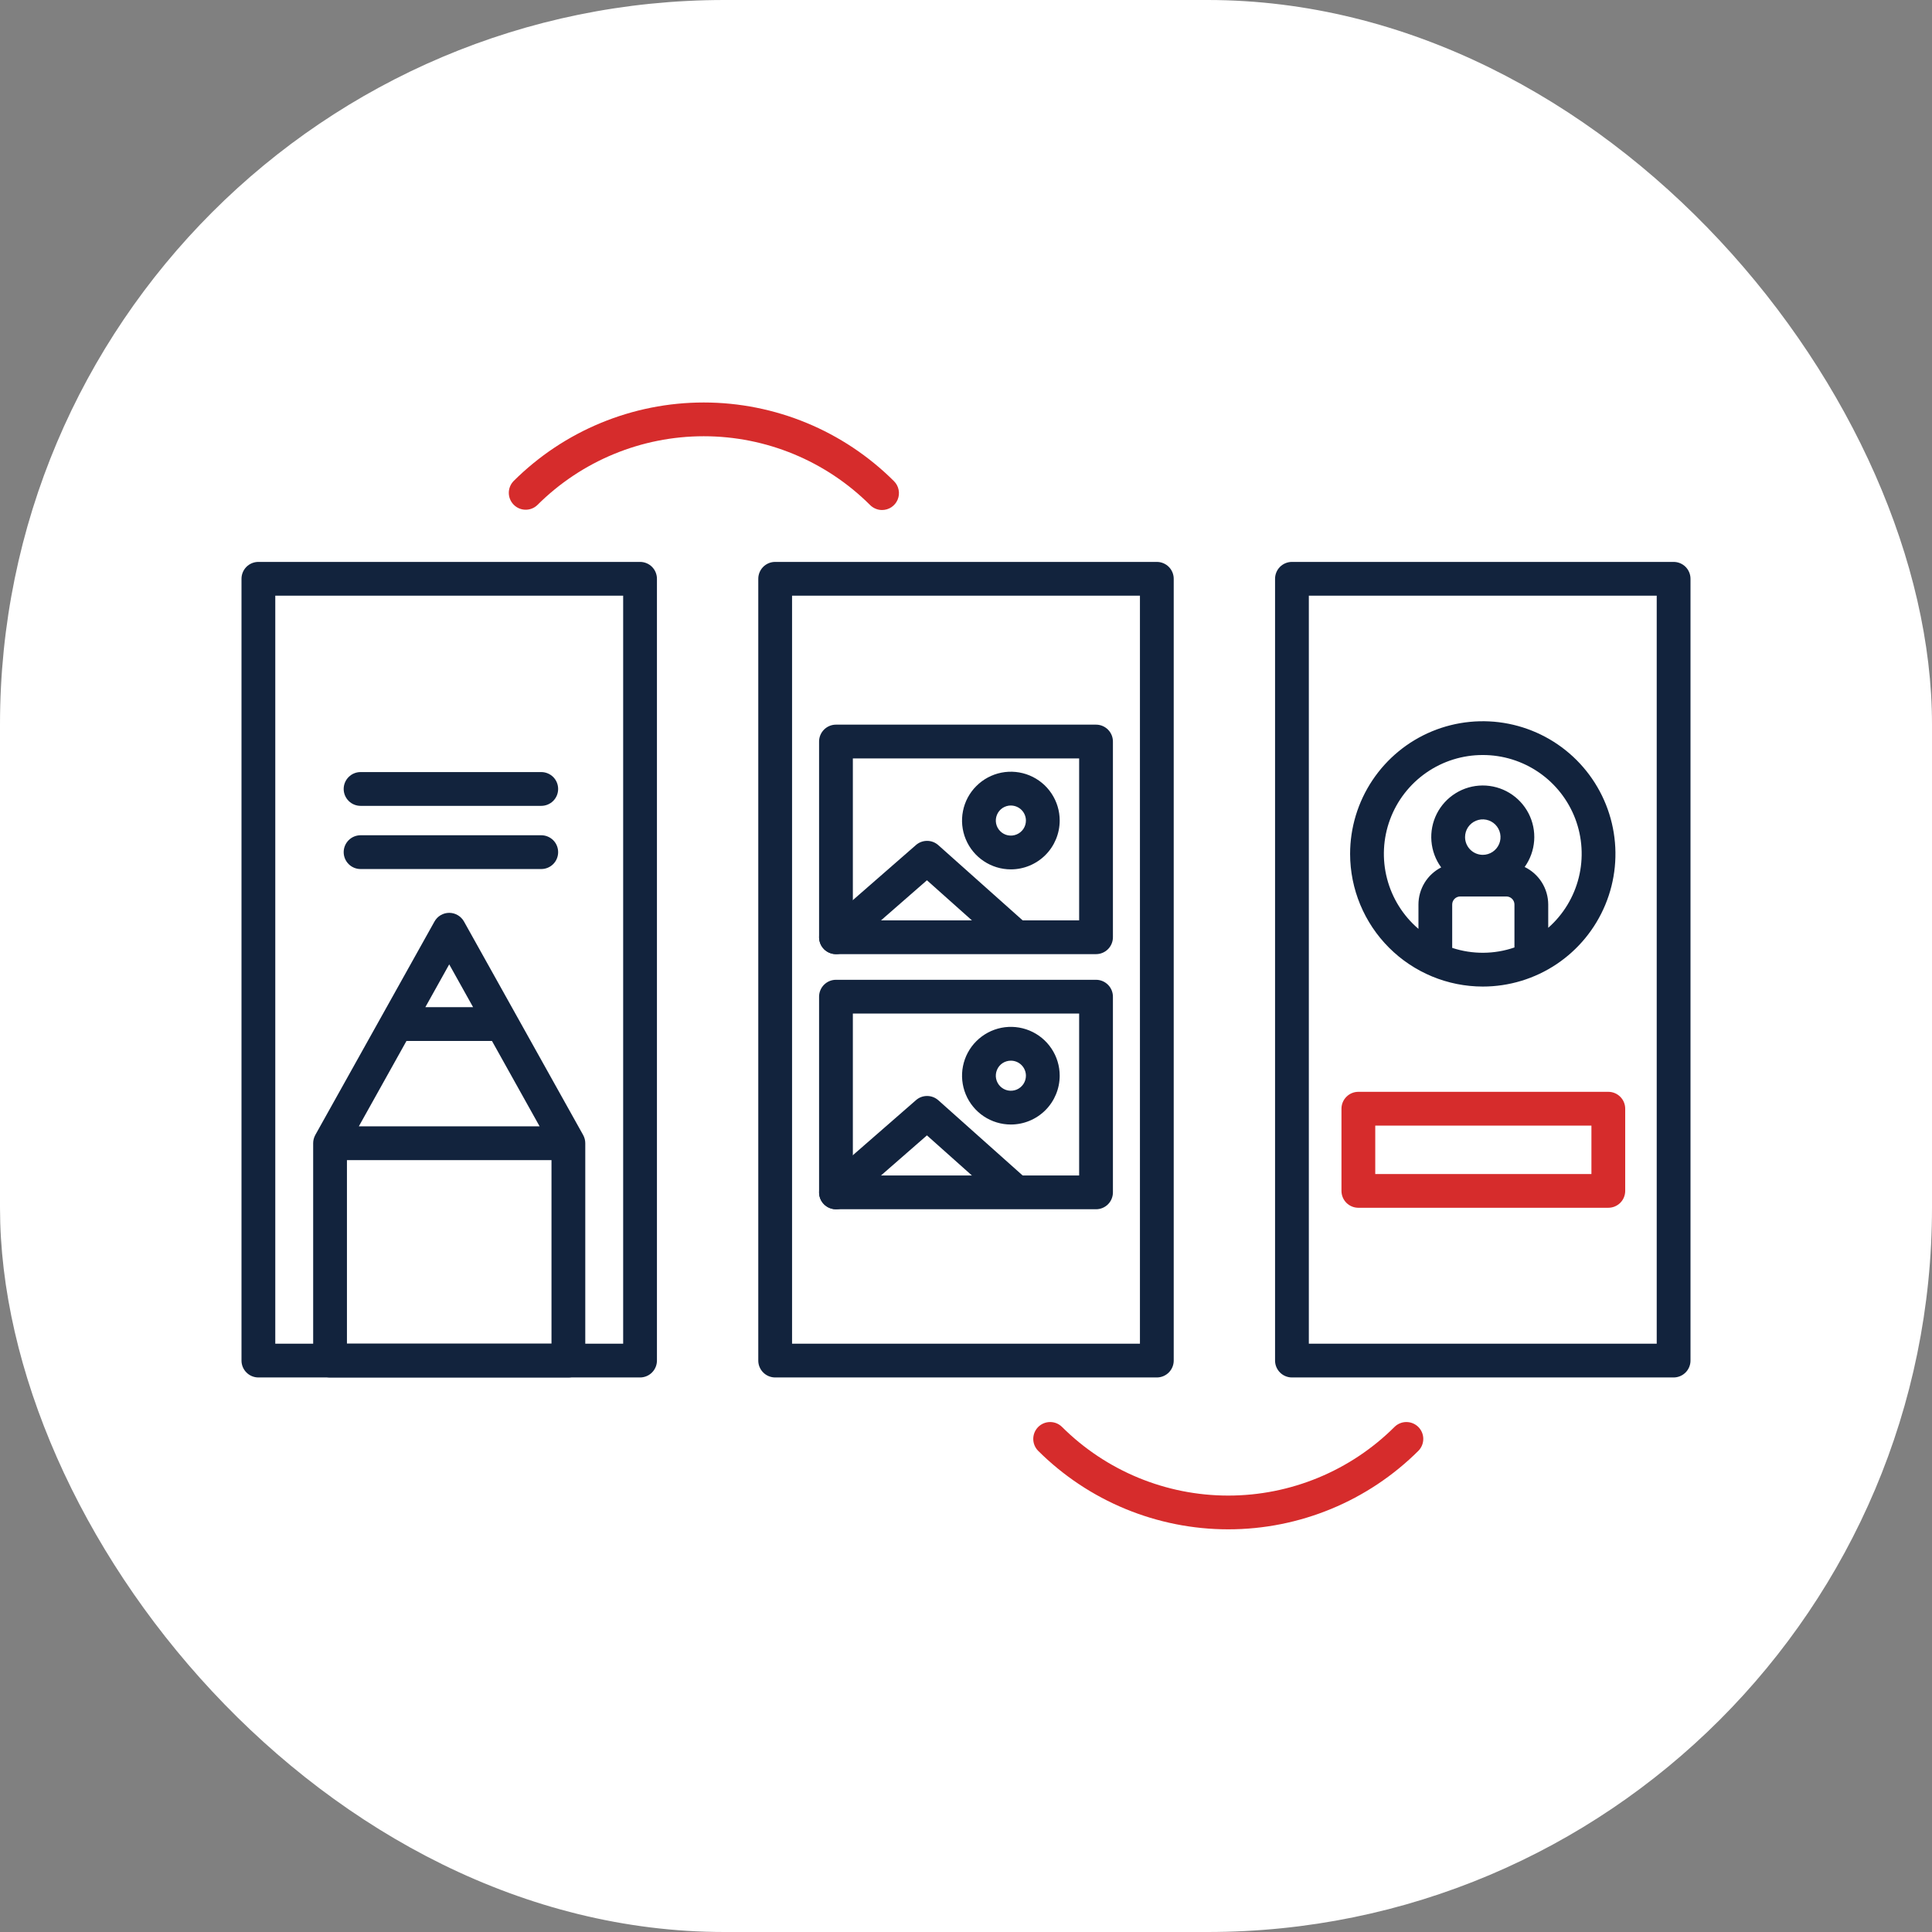 <svg width="64" height="64" viewBox="0 0 64 64" fill="none" xmlns="http://www.w3.org/2000/svg">
<rect x="0" y="0" width="64" height="64" fill="#808080" stroke="none"/>
<rect width="64" height="64" rx="24" fill="white"/>
<path d="M21.203 45.63H8.559C8.411 45.63 8.269 45.571 8.164 45.466C8.059 45.361 8 45.219 8 45.071V19.173C8 19.025 8.059 18.882 8.164 18.777C8.269 18.673 8.411 18.614 8.559 18.614H21.203C21.351 18.614 21.494 18.673 21.598 18.777C21.703 18.882 21.762 19.025 21.762 19.173V45.071C21.762 45.219 21.703 45.361 21.598 45.466C21.494 45.571 21.351 45.63 21.203 45.63ZM9.119 44.511H20.643V19.733H9.119V44.511Z" fill="#12233D"/>
<path d="M27.692 31.607C27.579 31.607 27.468 31.573 27.374 31.508C27.28 31.443 27.209 31.351 27.169 31.244C27.129 31.138 27.122 31.021 27.15 30.911C27.178 30.801 27.239 30.701 27.324 30.627L30.343 27.992C30.445 27.903 30.577 27.854 30.713 27.855C30.85 27.855 30.981 27.906 31.083 27.997L33.928 30.534C34.038 30.633 34.105 30.771 34.114 30.92C34.122 31.068 34.072 31.213 33.973 31.324C33.874 31.435 33.735 31.502 33.587 31.51C33.439 31.519 33.294 31.468 33.183 31.369L30.706 29.16L28.06 31.47C27.958 31.558 27.828 31.607 27.692 31.607Z" fill="#12233D"/>
<path d="M33.486 28.799C33.166 28.799 32.854 28.704 32.588 28.526C32.322 28.349 32.114 28.096 31.992 27.801C31.869 27.505 31.837 27.18 31.9 26.866C31.962 26.552 32.116 26.264 32.343 26.038C32.569 25.812 32.857 25.658 33.171 25.595C33.485 25.533 33.81 25.565 34.105 25.687C34.401 25.81 34.654 26.017 34.831 26.283C35.009 26.549 35.104 26.862 35.104 27.182C35.103 27.611 34.933 28.022 34.63 28.325C34.326 28.628 33.915 28.799 33.486 28.799ZM33.486 26.683C33.388 26.683 33.291 26.713 33.209 26.767C33.127 26.822 33.063 26.9 33.026 26.991C32.988 27.082 32.978 27.182 32.997 27.279C33.017 27.376 33.064 27.465 33.134 27.534C33.203 27.604 33.292 27.652 33.389 27.671C33.486 27.69 33.586 27.68 33.677 27.642C33.768 27.605 33.846 27.541 33.901 27.459C33.956 27.377 33.985 27.28 33.985 27.182C33.985 27.05 33.932 26.923 33.839 26.83C33.745 26.737 33.618 26.684 33.486 26.684V26.683Z" fill="#12233D"/>
<path d="M27.692 40.059C27.579 40.059 27.467 40.024 27.374 39.959C27.28 39.894 27.208 39.802 27.168 39.696C27.128 39.589 27.122 39.473 27.15 39.362C27.178 39.252 27.239 39.152 27.324 39.077L30.343 36.444C30.445 36.354 30.577 36.305 30.713 36.306C30.85 36.306 30.981 36.357 31.083 36.447L33.928 38.985C34.036 39.085 34.101 39.223 34.109 39.37C34.116 39.517 34.065 39.661 33.967 39.77C33.87 39.88 33.732 39.947 33.585 39.956C33.438 39.966 33.294 39.917 33.183 39.82L30.706 37.611L28.06 39.92C27.959 40.01 27.828 40.059 27.692 40.059Z" fill="#12233D"/>
<path d="M33.486 37.251C33.166 37.251 32.854 37.156 32.588 36.979C32.322 36.801 32.114 36.548 31.992 36.253C31.87 35.957 31.837 35.632 31.9 35.318C31.962 35.005 32.116 34.716 32.343 34.49C32.569 34.264 32.857 34.11 33.171 34.047C33.484 33.985 33.81 34.017 34.105 34.139C34.401 34.262 34.654 34.469 34.831 34.735C35.009 35.001 35.104 35.314 35.104 35.634C35.103 36.063 34.933 36.474 34.63 36.777C34.326 37.08 33.915 37.251 33.486 37.251ZM33.486 35.136C33.388 35.136 33.291 35.165 33.209 35.219C33.127 35.274 33.063 35.352 33.026 35.443C32.988 35.534 32.978 35.635 32.997 35.731C33.017 35.828 33.064 35.917 33.134 35.987C33.204 36.056 33.292 36.104 33.389 36.123C33.486 36.142 33.586 36.132 33.677 36.095C33.768 36.057 33.846 35.993 33.901 35.911C33.956 35.829 33.985 35.732 33.985 35.634C33.985 35.502 33.932 35.375 33.839 35.282C33.745 35.188 33.618 35.136 33.486 35.136Z" fill="#12233D"/>
<path d="M38.322 45.63H25.678C25.53 45.63 25.388 45.571 25.283 45.466C25.178 45.361 25.119 45.219 25.119 45.071V19.173C25.119 19.025 25.178 18.882 25.283 18.777C25.388 18.673 25.53 18.614 25.678 18.614H38.322C38.47 18.614 38.612 18.673 38.717 18.777C38.822 18.882 38.881 19.025 38.881 19.173V45.071C38.881 45.219 38.822 45.361 38.717 45.466C38.612 45.571 38.47 45.63 38.322 45.63ZM26.238 44.511H37.762V19.733H26.238V44.511Z" fill="#12233D"/>
<path d="M55.441 45.63H42.797C42.649 45.63 42.507 45.571 42.402 45.466C42.297 45.361 42.238 45.219 42.238 45.071V19.173C42.238 19.025 42.297 18.882 42.402 18.777C42.507 18.673 42.649 18.614 42.797 18.614H55.441C55.589 18.614 55.731 18.673 55.836 18.777C55.941 18.882 56 19.025 56 19.173V45.071C56 45.219 55.941 45.361 55.836 45.466C55.731 45.571 55.589 45.63 55.441 45.63ZM43.357 44.511H54.881V19.733H43.357V44.511Z" fill="#12233D"/>
<path d="M15.37 30.526C15.321 30.439 15.25 30.367 15.164 30.316C15.079 30.266 14.981 30.239 14.881 30.239C14.781 30.239 14.684 30.266 14.598 30.316C14.512 30.367 14.441 30.439 14.393 30.526L10.445 37.597C10.399 37.681 10.374 37.775 10.374 37.87V45.07C10.374 45.218 10.433 45.361 10.538 45.466C10.643 45.571 10.786 45.63 10.934 45.63H18.828C18.977 45.63 19.119 45.571 19.224 45.466C19.329 45.361 19.388 45.218 19.388 45.07V37.87C19.388 37.775 19.363 37.681 19.317 37.598L15.37 30.526ZM13.465 34.483H16.297L17.875 37.311H11.887L13.465 34.483ZM14.881 31.946L15.672 33.364H14.09L14.881 31.946ZM11.493 44.511V38.43H18.269V44.511H11.493Z" fill="#12233D"/>
<path d="M27.133 24.565V31.048C27.133 31.196 27.192 31.338 27.297 31.443C27.402 31.548 27.544 31.607 27.692 31.607H36.308C36.456 31.607 36.598 31.548 36.703 31.443C36.808 31.338 36.867 31.196 36.867 31.048V24.565C36.867 24.416 36.808 24.274 36.703 24.169C36.598 24.064 36.456 24.005 36.308 24.005H27.692C27.544 24.005 27.402 24.064 27.297 24.169C27.192 24.274 27.133 24.416 27.133 24.565ZM28.252 25.124H35.748V30.488H28.252V25.124Z" fill="#12233D"/>
<path d="M36.867 39.499V33.017C36.867 32.868 36.808 32.726 36.703 32.621C36.598 32.516 36.456 32.457 36.308 32.457H27.692C27.544 32.457 27.402 32.516 27.297 32.621C27.192 32.726 27.133 32.868 27.133 33.017V39.499C27.133 39.647 27.192 39.79 27.297 39.895C27.402 39.999 27.544 40.058 27.692 40.058H36.308C36.456 40.058 36.598 39.999 36.703 39.895C36.808 39.79 36.867 39.647 36.867 39.499ZM35.748 38.94H28.252V33.576H35.748V38.94Z" fill="#12233D"/>
<path d="M49.119 32.681C49.988 32.681 50.838 32.423 51.56 31.941C52.283 31.458 52.846 30.771 53.179 29.968C53.512 29.165 53.599 28.282 53.429 27.429C53.26 26.577 52.841 25.794 52.227 25.179C51.612 24.564 50.829 24.146 49.976 23.976C49.124 23.807 48.24 23.894 47.437 24.226C46.634 24.559 45.948 25.122 45.465 25.845C44.982 26.568 44.724 27.417 44.724 28.287C44.725 29.452 45.189 30.569 46.013 31.393C46.837 32.217 47.954 32.68 49.119 32.681ZM48.532 27.73C48.532 27.614 48.566 27.5 48.63 27.404C48.695 27.307 48.787 27.232 48.894 27.188C49.001 27.143 49.12 27.131 49.233 27.154C49.347 27.177 49.452 27.233 49.534 27.315C49.616 27.397 49.672 27.502 49.695 27.616C49.718 27.73 49.706 27.848 49.662 27.955C49.617 28.062 49.542 28.154 49.445 28.219C49.349 28.283 49.235 28.318 49.119 28.318C48.963 28.317 48.814 28.255 48.704 28.145C48.594 28.035 48.532 27.886 48.532 27.73ZM48.106 31.4V29.963C48.106 29.892 48.134 29.825 48.184 29.775C48.234 29.725 48.301 29.697 48.372 29.697H49.902C49.973 29.697 50.04 29.725 50.09 29.775C50.14 29.825 50.168 29.892 50.168 29.963V31.386C49.501 31.616 48.777 31.62 48.107 31.4H48.106ZM49.119 25.011C49.784 25.01 50.433 25.212 50.98 25.589C51.528 25.966 51.947 26.502 52.183 27.123C52.418 27.745 52.459 28.424 52.299 29.069C52.139 29.715 51.786 30.296 51.287 30.735V29.963C51.286 29.704 51.213 29.45 51.075 29.23C50.937 29.01 50.74 28.834 50.506 28.72C50.689 28.465 50.798 28.163 50.821 27.85C50.844 27.536 50.779 27.223 50.635 26.943C50.49 26.664 50.272 26.43 50.003 26.267C49.734 26.104 49.425 26.019 49.111 26.02C48.796 26.022 48.488 26.11 48.221 26.276C47.954 26.441 47.737 26.677 47.595 26.958C47.454 27.238 47.392 27.553 47.418 27.866C47.444 28.18 47.555 28.48 47.741 28.734C47.514 28.85 47.324 29.026 47.191 29.243C47.059 29.46 46.988 29.71 46.988 29.964V30.77C46.479 30.335 46.116 29.754 45.948 29.107C45.779 28.459 45.814 27.775 46.046 27.148C46.278 26.52 46.697 25.979 47.247 25.596C47.796 25.214 48.45 25.01 49.119 25.011Z" fill="#12233D"/>
<path d="M53.277 36.168H44.998C44.849 36.168 44.707 36.227 44.602 36.332C44.497 36.437 44.438 36.579 44.438 36.727V39.45C44.438 39.598 44.497 39.741 44.602 39.846C44.707 39.95 44.849 40.009 44.998 40.009H53.277C53.426 40.009 53.568 39.95 53.673 39.846C53.778 39.741 53.837 39.598 53.837 39.45V36.727C53.837 36.579 53.778 36.437 53.673 36.332C53.568 36.227 53.426 36.168 53.277 36.168ZM52.718 38.891H45.557V37.287H52.718V38.891Z" fill="#D62C2C"/>
<path d="M29.22 16.895C29.33 16.895 29.438 16.862 29.53 16.801C29.622 16.739 29.694 16.652 29.736 16.55C29.779 16.447 29.79 16.335 29.768 16.227C29.747 16.118 29.693 16.018 29.615 15.94C27.942 14.271 25.675 13.333 23.312 13.333C20.949 13.333 18.682 14.271 17.009 15.94C16.909 16.046 16.853 16.187 16.855 16.333C16.857 16.479 16.916 16.618 17.019 16.721C17.122 16.825 17.262 16.884 17.408 16.885C17.554 16.887 17.695 16.832 17.8 16.731C19.263 15.271 21.246 14.451 23.312 14.451C25.379 14.451 27.361 15.271 28.824 16.731C28.876 16.783 28.938 16.824 29.006 16.852C29.073 16.881 29.146 16.895 29.22 16.895Z" fill="#D62C2C"/>
<path d="M46.2 47.264C44.737 48.723 42.754 49.543 40.688 49.543C38.621 49.543 36.639 48.723 35.176 47.264C35.07 47.162 34.929 47.105 34.782 47.107C34.636 47.108 34.495 47.167 34.392 47.27C34.288 47.374 34.229 47.515 34.228 47.661C34.227 47.808 34.283 47.949 34.385 48.055C36.058 49.724 38.325 50.661 40.688 50.661C43.051 50.661 45.318 49.724 46.991 48.055C47.093 47.949 47.149 47.808 47.148 47.661C47.147 47.515 47.088 47.374 46.984 47.27C46.88 47.167 46.74 47.108 46.593 47.107C46.447 47.105 46.305 47.162 46.2 47.264Z" fill="#D62C2C"/>
<path d="M11.944 26.695H17.93C18.078 26.695 18.221 26.636 18.326 26.531C18.431 26.426 18.489 26.284 18.489 26.136C18.489 25.987 18.431 25.845 18.326 25.74C18.221 25.635 18.078 25.576 17.93 25.576H11.944C11.796 25.576 11.653 25.635 11.549 25.74C11.444 25.845 11.385 25.987 11.385 26.136C11.385 26.284 11.444 26.426 11.549 26.531C11.653 26.636 11.796 26.695 11.944 26.695Z" fill="#12233D"/>
<path d="M11.944 28.788H17.93C18.078 28.788 18.221 28.729 18.326 28.624C18.431 28.519 18.489 28.377 18.489 28.228C18.489 28.08 18.431 27.938 18.326 27.833C18.221 27.728 18.078 27.669 17.93 27.669H11.944C11.796 27.669 11.653 27.728 11.549 27.833C11.444 27.938 11.385 28.08 11.385 28.228C11.385 28.377 11.444 28.519 11.549 28.624C11.653 28.729 11.796 28.788 11.944 28.788Z" fill="#12233D"/>
</svg>
